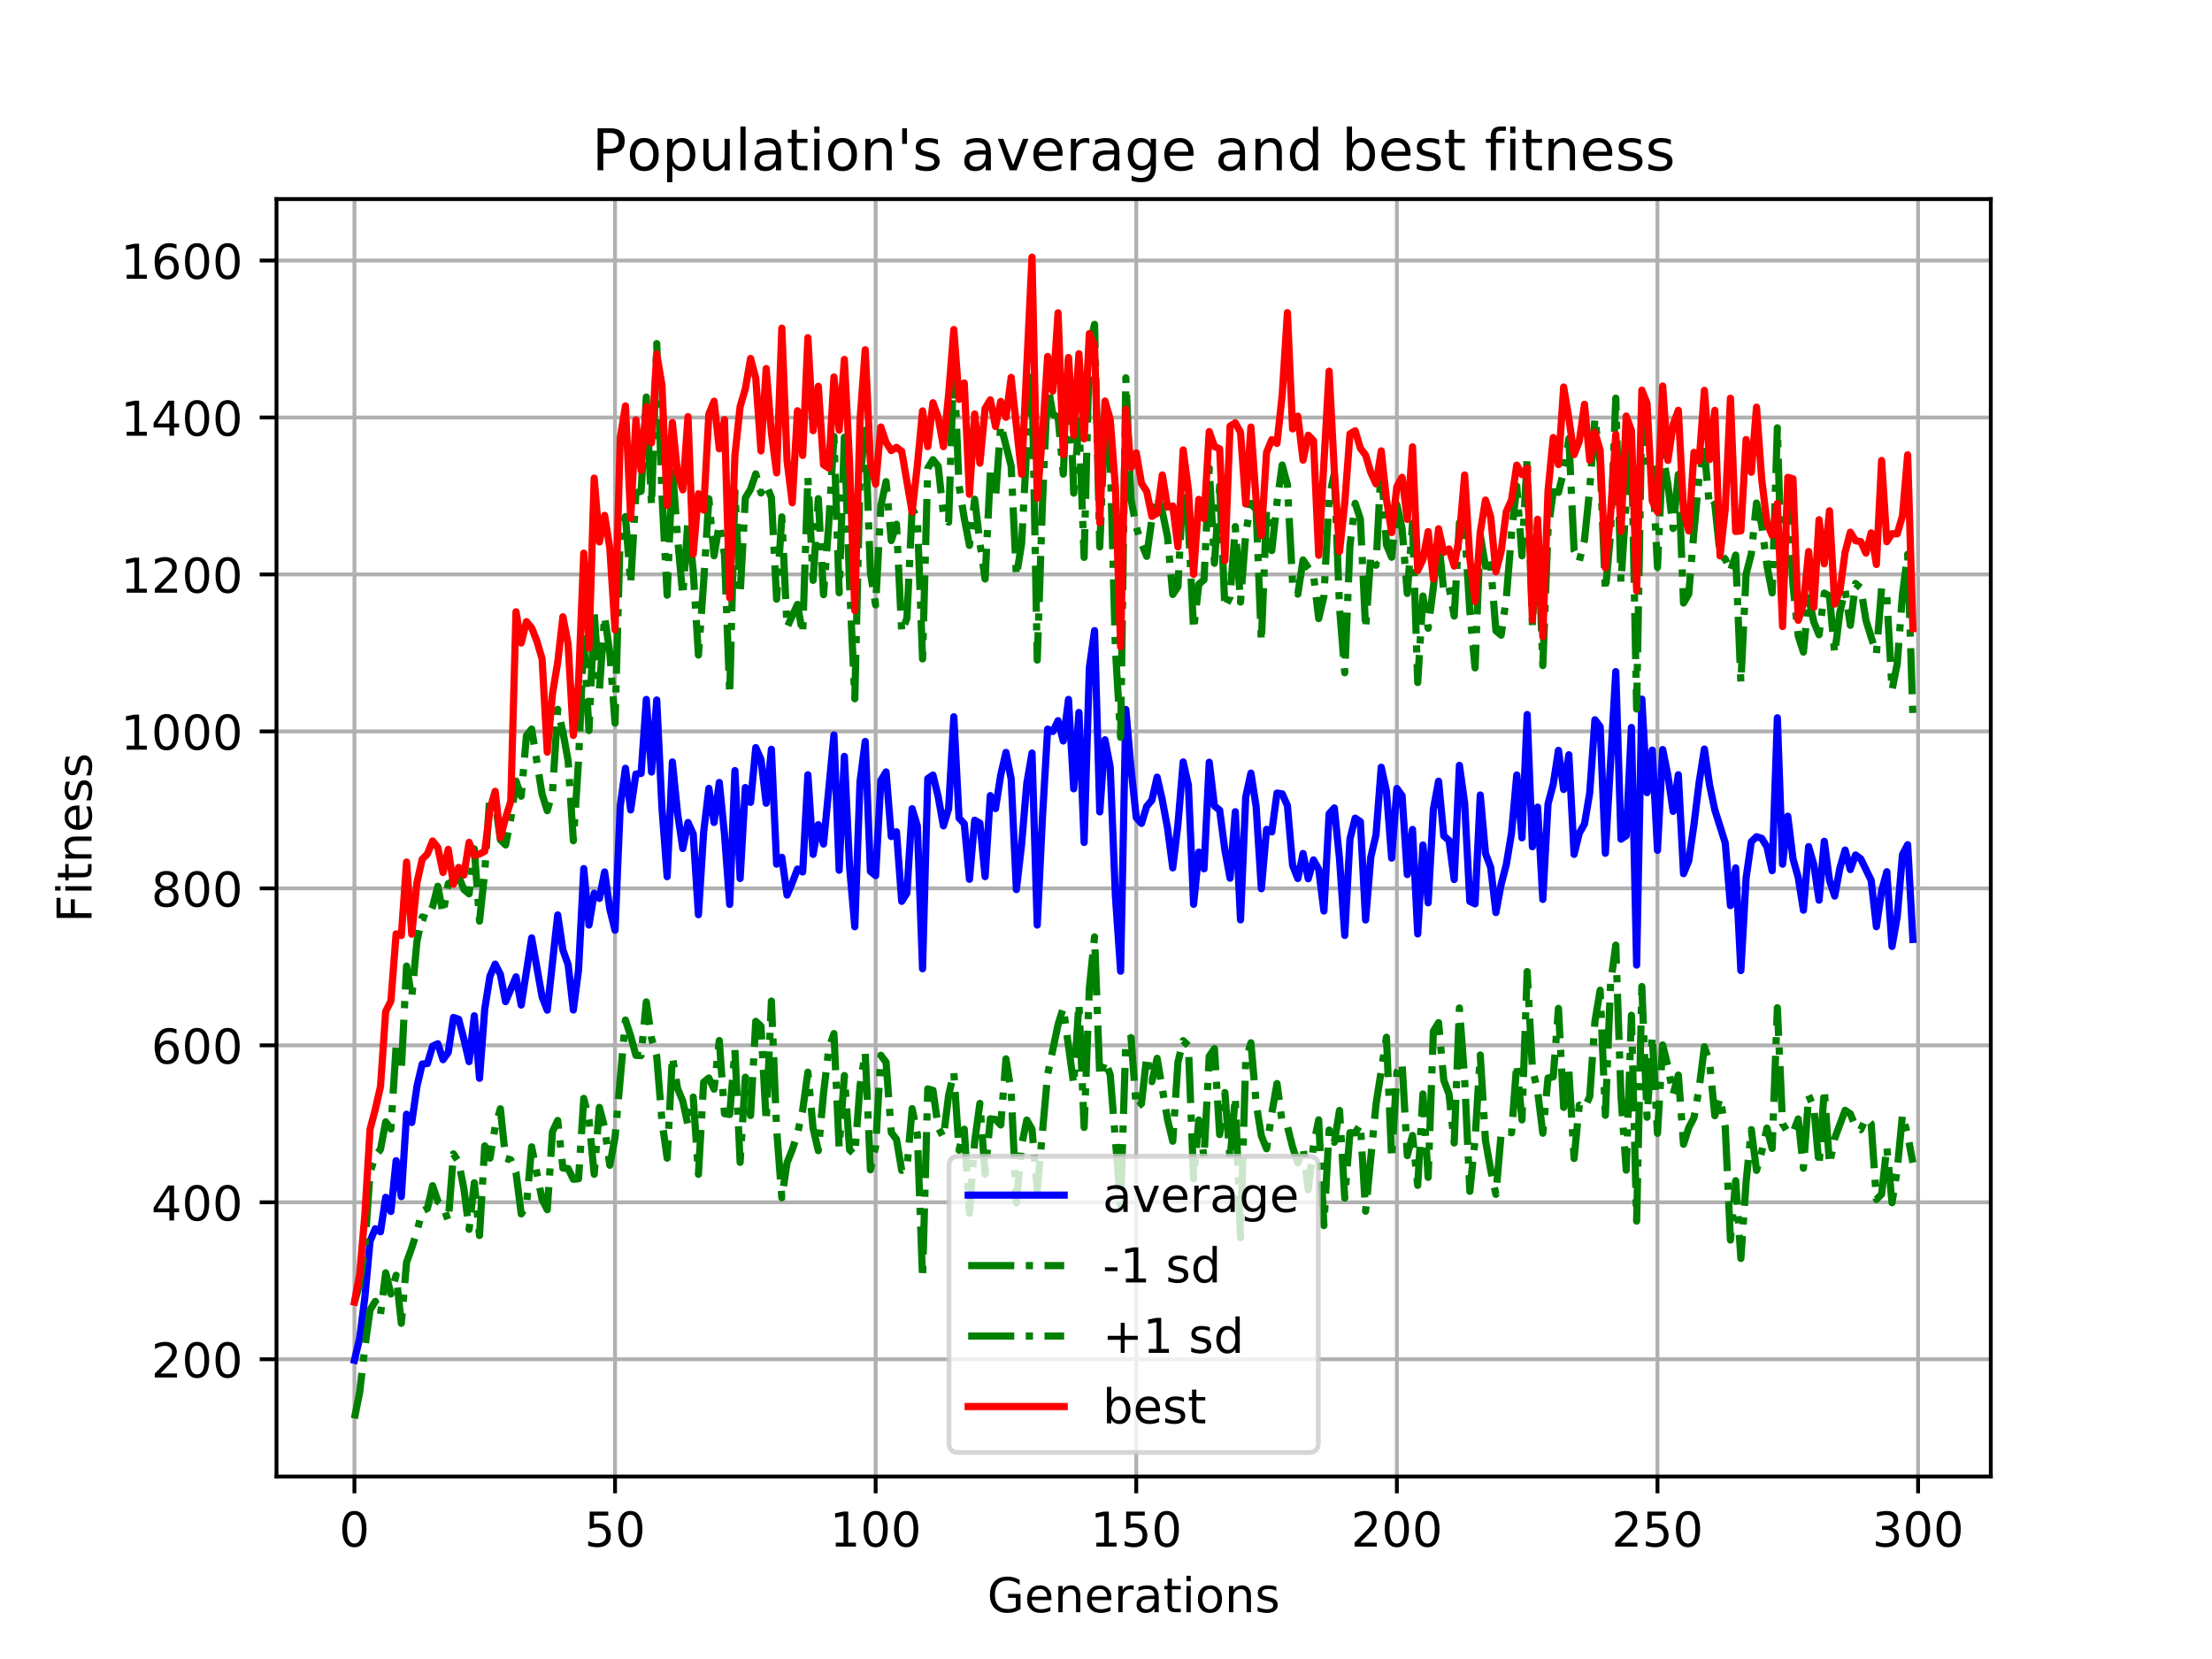 <?xml version="1.0" encoding="utf-8" standalone="no"?>
<!DOCTYPE svg PUBLIC "-//W3C//DTD SVG 1.1//EN"
  "http://www.w3.org/Graphics/SVG/1.1/DTD/svg11.dtd">
<!-- Created with matplotlib (https://matplotlib.org/) -->
<svg height="345.6pt" version="1.1" viewBox="0 0 460.8 345.6" width="460.8pt" xmlns="http://www.w3.org/2000/svg" xmlns:xlink="http://www.w3.org/1999/xlink">
 <defs>
  <style type="text/css">
*{stroke-linecap:butt;stroke-linejoin:round;}
  </style>
 </defs>
 <g id="figure_1">
  <g id="patch_1">
   <path d="M 0 345.6 
L 460.8 345.6 
L 460.8 0 
L 0 0 
z
" style="fill:#ffffff;"/>
  </g>
  <g id="axes_1">
   <g id="patch_2">
    <path d="M 57.6 307.584 
L 414.72 307.584 
L 414.72 41.472 
L 57.6 41.472 
z
" style="fill:#ffffff;"/>
   </g>
   <g id="matplotlib.axis_1">
    <g id="xtick_1">
     <g id="line2d_1">
      <path clip-path="url(#p6042717918)" d="M 73.833 307.584 
L 73.833 41.472 
" style="fill:none;stroke:#b0b0b0;stroke-linecap:square;stroke-width:0.8;"/>
     </g>
     <g id="line2d_2">
      <defs>
       <path d="M 0 0 
L 0 3.5 
" id="m2911086c9e" style="stroke:#000000;stroke-width:0.8;"/>
      </defs>
      <g>
       <use style="stroke:#000000;stroke-width:0.8;" x="73.833" xlink:href="#m2911086c9e" y="307.584"/>
      </g>
     </g>
     <g id="text_1">
      <!-- 0 -->
      <defs>
       <path d="M 31.781 66.406 
Q 24.172 66.406 20.328 58.906 
Q 16.5 51.422 16.5 36.375 
Q 16.5 21.391 20.328 13.891 
Q 24.172 6.391 31.781 6.391 
Q 39.453 6.391 43.281 13.891 
Q 47.125 21.391 47.125 36.375 
Q 47.125 51.422 43.281 58.906 
Q 39.453 66.406 31.781 66.406 
z
M 31.781 74.219 
Q 44.047 74.219 50.516 64.516 
Q 56.984 54.828 56.984 36.375 
Q 56.984 17.969 50.516 8.266 
Q 44.047 -1.422 31.781 -1.422 
Q 19.531 -1.422 13.062 8.266 
Q 6.594 17.969 6.594 36.375 
Q 6.594 54.828 13.062 64.516 
Q 19.531 74.219 31.781 74.219 
z
" id="DejaVuSans-48"/>
      </defs>
      <g transform="translate(70.651 322.182)scale(0.1 -0.1)">
       <use xlink:href="#DejaVuSans-48"/>
      </g>
     </g>
    </g>
    <g id="xtick_2">
     <g id="line2d_3">
      <path clip-path="url(#p6042717918)" d="M 128.123 307.584 
L 128.123 41.472 
" style="fill:none;stroke:#b0b0b0;stroke-linecap:square;stroke-width:0.8;"/>
     </g>
     <g id="line2d_4">
      <g>
       <use style="stroke:#000000;stroke-width:0.8;" x="128.123" xlink:href="#m2911086c9e" y="307.584"/>
      </g>
     </g>
     <g id="text_2">
      <!-- 50 -->
      <defs>
       <path d="M 10.797 72.906 
L 49.516 72.906 
L 49.516 64.594 
L 19.828 64.594 
L 19.828 46.734 
Q 21.969 47.469 24.109 47.828 
Q 26.266 48.188 28.422 48.188 
Q 40.625 48.188 47.75 41.5 
Q 54.891 34.812 54.891 23.391 
Q 54.891 11.625 47.562 5.094 
Q 40.234 -1.422 26.906 -1.422 
Q 22.312 -1.422 17.547 -0.641 
Q 12.797 0.141 7.719 1.703 
L 7.719 11.625 
Q 12.109 9.234 16.797 8.062 
Q 21.484 6.891 26.703 6.891 
Q 35.156 6.891 40.078 11.328 
Q 45.016 15.766 45.016 23.391 
Q 45.016 31 40.078 35.438 
Q 35.156 39.891 26.703 39.891 
Q 22.75 39.891 18.812 39.016 
Q 14.891 38.141 10.797 36.281 
z
" id="DejaVuSans-53"/>
      </defs>
      <g transform="translate(121.76 322.182)scale(0.1 -0.1)">
       <use xlink:href="#DejaVuSans-53"/>
       <use x="63.623" xlink:href="#DejaVuSans-48"/>
      </g>
     </g>
    </g>
    <g id="xtick_3">
     <g id="line2d_5">
      <path clip-path="url(#p6042717918)" d="M 182.413 307.584 
L 182.413 41.472 
" style="fill:none;stroke:#b0b0b0;stroke-linecap:square;stroke-width:0.8;"/>
     </g>
     <g id="line2d_6">
      <g>
       <use style="stroke:#000000;stroke-width:0.8;" x="182.413" xlink:href="#m2911086c9e" y="307.584"/>
      </g>
     </g>
     <g id="text_3">
      <!-- 100 -->
      <defs>
       <path d="M 12.406 8.297 
L 28.516 8.297 
L 28.516 63.922 
L 10.984 60.406 
L 10.984 69.391 
L 28.422 72.906 
L 38.281 72.906 
L 38.281 8.297 
L 54.391 8.297 
L 54.391 0 
L 12.406 0 
z
" id="DejaVuSans-49"/>
      </defs>
      <g transform="translate(172.869 322.182)scale(0.1 -0.1)">
       <use xlink:href="#DejaVuSans-49"/>
       <use x="63.623" xlink:href="#DejaVuSans-48"/>
       <use x="127.246" xlink:href="#DejaVuSans-48"/>
      </g>
     </g>
    </g>
    <g id="xtick_4">
     <g id="line2d_7">
      <path clip-path="url(#p6042717918)" d="M 236.703 307.584 
L 236.703 41.472 
" style="fill:none;stroke:#b0b0b0;stroke-linecap:square;stroke-width:0.8;"/>
     </g>
     <g id="line2d_8">
      <g>
       <use style="stroke:#000000;stroke-width:0.8;" x="236.703" xlink:href="#m2911086c9e" y="307.584"/>
      </g>
     </g>
     <g id="text_4">
      <!-- 150 -->
      <g transform="translate(227.159 322.182)scale(0.1 -0.1)">
       <use xlink:href="#DejaVuSans-49"/>
       <use x="63.623" xlink:href="#DejaVuSans-53"/>
       <use x="127.246" xlink:href="#DejaVuSans-48"/>
      </g>
     </g>
    </g>
    <g id="xtick_5">
     <g id="line2d_9">
      <path clip-path="url(#p6042717918)" d="M 290.993 307.584 
L 290.993 41.472 
" style="fill:none;stroke:#b0b0b0;stroke-linecap:square;stroke-width:0.8;"/>
     </g>
     <g id="line2d_10">
      <g>
       <use style="stroke:#000000;stroke-width:0.8;" x="290.993" xlink:href="#m2911086c9e" y="307.584"/>
      </g>
     </g>
     <g id="text_5">
      <!-- 200 -->
      <defs>
       <path d="M 19.188 8.297 
L 53.609 8.297 
L 53.609 0 
L 7.328 0 
L 7.328 8.297 
Q 12.938 14.109 22.625 23.891 
Q 32.328 33.688 34.812 36.531 
Q 39.547 41.844 41.422 45.531 
Q 43.312 49.219 43.312 52.781 
Q 43.312 58.594 39.234 62.25 
Q 35.156 65.922 28.609 65.922 
Q 23.969 65.922 18.812 64.312 
Q 13.672 62.703 7.812 59.422 
L 7.812 69.391 
Q 13.766 71.781 18.938 73 
Q 24.125 74.219 28.422 74.219 
Q 39.75 74.219 46.484 68.547 
Q 53.219 62.891 53.219 53.422 
Q 53.219 48.922 51.531 44.891 
Q 49.859 40.875 45.406 35.406 
Q 44.188 33.984 37.641 27.219 
Q 31.109 20.453 19.188 8.297 
z
" id="DejaVuSans-50"/>
      </defs>
      <g transform="translate(281.449 322.182)scale(0.1 -0.1)">
       <use xlink:href="#DejaVuSans-50"/>
       <use x="63.623" xlink:href="#DejaVuSans-48"/>
       <use x="127.246" xlink:href="#DejaVuSans-48"/>
      </g>
     </g>
    </g>
    <g id="xtick_6">
     <g id="line2d_11">
      <path clip-path="url(#p6042717918)" d="M 345.283 307.584 
L 345.283 41.472 
" style="fill:none;stroke:#b0b0b0;stroke-linecap:square;stroke-width:0.8;"/>
     </g>
     <g id="line2d_12">
      <g>
       <use style="stroke:#000000;stroke-width:0.8;" x="345.283" xlink:href="#m2911086c9e" y="307.584"/>
      </g>
     </g>
     <g id="text_6">
      <!-- 250 -->
      <g transform="translate(335.739 322.182)scale(0.1 -0.1)">
       <use xlink:href="#DejaVuSans-50"/>
       <use x="63.623" xlink:href="#DejaVuSans-53"/>
       <use x="127.246" xlink:href="#DejaVuSans-48"/>
      </g>
     </g>
    </g>
    <g id="xtick_7">
     <g id="line2d_13">
      <path clip-path="url(#p6042717918)" d="M 399.573 307.584 
L 399.573 41.472 
" style="fill:none;stroke:#b0b0b0;stroke-linecap:square;stroke-width:0.8;"/>
     </g>
     <g id="line2d_14">
      <g>
       <use style="stroke:#000000;stroke-width:0.8;" x="399.573" xlink:href="#m2911086c9e" y="307.584"/>
      </g>
     </g>
     <g id="text_7">
      <!-- 300 -->
      <defs>
       <path d="M 40.578 39.312 
Q 47.656 37.797 51.625 33 
Q 55.609 28.219 55.609 21.188 
Q 55.609 10.406 48.188 4.484 
Q 40.766 -1.422 27.094 -1.422 
Q 22.516 -1.422 17.656 -0.516 
Q 12.797 0.391 7.625 2.203 
L 7.625 11.719 
Q 11.719 9.328 16.594 8.109 
Q 21.484 6.891 26.812 6.891 
Q 36.078 6.891 40.938 10.547 
Q 45.797 14.203 45.797 21.188 
Q 45.797 27.641 41.281 31.266 
Q 36.766 34.906 28.719 34.906 
L 20.219 34.906 
L 20.219 43.016 
L 29.109 43.016 
Q 36.375 43.016 40.234 45.922 
Q 44.094 48.828 44.094 54.297 
Q 44.094 59.906 40.109 62.906 
Q 36.141 65.922 28.719 65.922 
Q 24.656 65.922 20.016 65.031 
Q 15.375 64.156 9.812 62.312 
L 9.812 71.094 
Q 15.438 72.656 20.344 73.438 
Q 25.25 74.219 29.594 74.219 
Q 40.828 74.219 47.359 69.109 
Q 53.906 64.016 53.906 55.328 
Q 53.906 49.266 50.438 45.094 
Q 46.969 40.922 40.578 39.312 
z
" id="DejaVuSans-51"/>
      </defs>
      <g transform="translate(390.029 322.182)scale(0.1 -0.1)">
       <use xlink:href="#DejaVuSans-51"/>
       <use x="63.623" xlink:href="#DejaVuSans-48"/>
       <use x="127.246" xlink:href="#DejaVuSans-48"/>
      </g>
     </g>
    </g>
    <g id="text_8">
     <!-- Generations -->
     <defs>
      <path d="M 59.516 10.406 
L 59.516 29.984 
L 43.406 29.984 
L 43.406 38.094 
L 69.281 38.094 
L 69.281 6.781 
Q 63.578 2.734 56.688 0.656 
Q 49.812 -1.422 42 -1.422 
Q 24.906 -1.422 15.25 8.562 
Q 5.609 18.562 5.609 36.375 
Q 5.609 54.25 15.25 64.234 
Q 24.906 74.219 42 74.219 
Q 49.125 74.219 55.547 72.453 
Q 61.969 70.703 67.391 67.281 
L 67.391 56.781 
Q 61.922 61.422 55.766 63.766 
Q 49.609 66.109 42.828 66.109 
Q 29.438 66.109 22.719 58.641 
Q 16.016 51.172 16.016 36.375 
Q 16.016 21.625 22.719 14.156 
Q 29.438 6.688 42.828 6.688 
Q 48.047 6.688 52.141 7.594 
Q 56.25 8.5 59.516 10.406 
z
" id="DejaVuSans-71"/>
      <path d="M 56.203 29.594 
L 56.203 25.203 
L 14.891 25.203 
Q 15.484 15.922 20.484 11.062 
Q 25.484 6.203 34.422 6.203 
Q 39.594 6.203 44.453 7.469 
Q 49.312 8.734 54.109 11.281 
L 54.109 2.781 
Q 49.266 0.734 44.188 -0.344 
Q 39.109 -1.422 33.891 -1.422 
Q 20.797 -1.422 13.156 6.188 
Q 5.516 13.812 5.516 26.812 
Q 5.516 40.234 12.766 48.109 
Q 20.016 56 32.328 56 
Q 43.359 56 49.781 48.891 
Q 56.203 41.797 56.203 29.594 
z
M 47.219 32.234 
Q 47.125 39.594 43.094 43.984 
Q 39.062 48.391 32.422 48.391 
Q 24.906 48.391 20.391 44.141 
Q 15.875 39.891 15.188 32.172 
z
" id="DejaVuSans-101"/>
      <path d="M 54.891 33.016 
L 54.891 0 
L 45.906 0 
L 45.906 32.719 
Q 45.906 40.484 42.875 44.328 
Q 39.844 48.188 33.797 48.188 
Q 26.516 48.188 22.312 43.547 
Q 18.109 38.922 18.109 30.906 
L 18.109 0 
L 9.078 0 
L 9.078 54.688 
L 18.109 54.688 
L 18.109 46.188 
Q 21.344 51.125 25.703 53.562 
Q 30.078 56 35.797 56 
Q 45.219 56 50.047 50.172 
Q 54.891 44.344 54.891 33.016 
z
" id="DejaVuSans-110"/>
      <path d="M 41.109 46.297 
Q 39.594 47.172 37.812 47.578 
Q 36.031 48 33.891 48 
Q 26.266 48 22.188 43.047 
Q 18.109 38.094 18.109 28.812 
L 18.109 0 
L 9.078 0 
L 9.078 54.688 
L 18.109 54.688 
L 18.109 46.188 
Q 20.953 51.172 25.484 53.578 
Q 30.031 56 36.531 56 
Q 37.453 56 38.578 55.875 
Q 39.703 55.766 41.062 55.516 
z
" id="DejaVuSans-114"/>
      <path d="M 34.281 27.484 
Q 23.391 27.484 19.188 25 
Q 14.984 22.516 14.984 16.5 
Q 14.984 11.719 18.141 8.906 
Q 21.297 6.109 26.703 6.109 
Q 34.188 6.109 38.703 11.406 
Q 43.219 16.703 43.219 25.484 
L 43.219 27.484 
z
M 52.203 31.203 
L 52.203 0 
L 43.219 0 
L 43.219 8.297 
Q 40.141 3.328 35.547 0.953 
Q 30.953 -1.422 24.312 -1.422 
Q 15.922 -1.422 10.953 3.297 
Q 6 8.016 6 15.922 
Q 6 25.141 12.172 29.828 
Q 18.359 34.516 30.609 34.516 
L 43.219 34.516 
L 43.219 35.406 
Q 43.219 41.609 39.141 45 
Q 35.062 48.391 27.688 48.391 
Q 23 48.391 18.547 47.266 
Q 14.109 46.141 10.016 43.891 
L 10.016 52.203 
Q 14.938 54.109 19.578 55.047 
Q 24.219 56 28.609 56 
Q 40.484 56 46.344 49.844 
Q 52.203 43.703 52.203 31.203 
z
" id="DejaVuSans-97"/>
      <path d="M 18.312 70.219 
L 18.312 54.688 
L 36.812 54.688 
L 36.812 47.703 
L 18.312 47.703 
L 18.312 18.016 
Q 18.312 11.328 20.141 9.422 
Q 21.969 7.516 27.594 7.516 
L 36.812 7.516 
L 36.812 0 
L 27.594 0 
Q 17.188 0 13.234 3.875 
Q 9.281 7.766 9.281 18.016 
L 9.281 47.703 
L 2.688 47.703 
L 2.688 54.688 
L 9.281 54.688 
L 9.281 70.219 
z
" id="DejaVuSans-116"/>
      <path d="M 9.422 54.688 
L 18.406 54.688 
L 18.406 0 
L 9.422 0 
z
M 9.422 75.984 
L 18.406 75.984 
L 18.406 64.594 
L 9.422 64.594 
z
" id="DejaVuSans-105"/>
      <path d="M 30.609 48.391 
Q 23.391 48.391 19.188 42.75 
Q 14.984 37.109 14.984 27.297 
Q 14.984 17.484 19.156 11.844 
Q 23.344 6.203 30.609 6.203 
Q 37.797 6.203 41.984 11.859 
Q 46.188 17.531 46.188 27.297 
Q 46.188 37.016 41.984 42.703 
Q 37.797 48.391 30.609 48.391 
z
M 30.609 56 
Q 42.328 56 49.016 48.375 
Q 55.719 40.766 55.719 27.297 
Q 55.719 13.875 49.016 6.219 
Q 42.328 -1.422 30.609 -1.422 
Q 18.844 -1.422 12.172 6.219 
Q 5.516 13.875 5.516 27.297 
Q 5.516 40.766 12.172 48.375 
Q 18.844 56 30.609 56 
z
" id="DejaVuSans-111"/>
      <path d="M 44.281 53.078 
L 44.281 44.578 
Q 40.484 46.531 36.375 47.5 
Q 32.281 48.484 27.875 48.484 
Q 21.188 48.484 17.844 46.438 
Q 14.5 44.391 14.5 40.281 
Q 14.5 37.156 16.891 35.375 
Q 19.281 33.594 26.516 31.984 
L 29.594 31.297 
Q 39.156 29.25 43.188 25.516 
Q 47.219 21.781 47.219 15.094 
Q 47.219 7.469 41.188 3.016 
Q 35.156 -1.422 24.609 -1.422 
Q 20.219 -1.422 15.453 -0.562 
Q 10.688 0.297 5.422 2 
L 5.422 11.281 
Q 10.406 8.688 15.234 7.391 
Q 20.062 6.109 24.812 6.109 
Q 31.156 6.109 34.562 8.281 
Q 37.984 10.453 37.984 14.406 
Q 37.984 18.062 35.516 20.016 
Q 33.062 21.969 24.703 23.781 
L 21.578 24.516 
Q 13.234 26.266 9.516 29.906 
Q 5.812 33.547 5.812 39.891 
Q 5.812 47.609 11.281 51.797 
Q 16.75 56 26.812 56 
Q 31.781 56 36.172 55.266 
Q 40.578 54.547 44.281 53.078 
z
" id="DejaVuSans-115"/>
     </defs>
     <g transform="translate(205.662 335.861)scale(0.1 -0.1)">
      <use xlink:href="#DejaVuSans-71"/>
      <use x="77.49" xlink:href="#DejaVuSans-101"/>
      <use x="139.014" xlink:href="#DejaVuSans-110"/>
      <use x="202.393" xlink:href="#DejaVuSans-101"/>
      <use x="263.916" xlink:href="#DejaVuSans-114"/>
      <use x="305.029" xlink:href="#DejaVuSans-97"/>
      <use x="366.309" xlink:href="#DejaVuSans-116"/>
      <use x="405.518" xlink:href="#DejaVuSans-105"/>
      <use x="433.301" xlink:href="#DejaVuSans-111"/>
      <use x="494.482" xlink:href="#DejaVuSans-110"/>
      <use x="557.861" xlink:href="#DejaVuSans-115"/>
     </g>
    </g>
   </g>
   <g id="matplotlib.axis_2">
    <g id="ytick_1">
     <g id="line2d_15">
      <path clip-path="url(#p6042717918)" d="M 57.6 283.154 
L 414.72 283.154 
" style="fill:none;stroke:#b0b0b0;stroke-linecap:square;stroke-width:0.8;"/>
     </g>
     <g id="line2d_16">
      <defs>
       <path d="M 0 0 
L -3.5 0 
" id="maf66982bdb" style="stroke:#000000;stroke-width:0.8;"/>
      </defs>
      <g>
       <use style="stroke:#000000;stroke-width:0.8;" x="57.6" xlink:href="#maf66982bdb" y="283.154"/>
      </g>
     </g>
     <g id="text_9">
      <!-- 200 -->
      <g transform="translate(31.512 286.953)scale(0.1 -0.1)">
       <use xlink:href="#DejaVuSans-50"/>
       <use x="63.623" xlink:href="#DejaVuSans-48"/>
       <use x="127.246" xlink:href="#DejaVuSans-48"/>
      </g>
     </g>
    </g>
    <g id="ytick_2">
     <g id="line2d_17">
      <path clip-path="url(#p6042717918)" d="M 57.6 250.456 
L 414.72 250.456 
" style="fill:none;stroke:#b0b0b0;stroke-linecap:square;stroke-width:0.8;"/>
     </g>
     <g id="line2d_18">
      <g>
       <use style="stroke:#000000;stroke-width:0.8;" x="57.6" xlink:href="#maf66982bdb" y="250.456"/>
      </g>
     </g>
     <g id="text_10">
      <!-- 400 -->
      <defs>
       <path d="M 37.797 64.312 
L 12.891 25.391 
L 37.797 25.391 
z
M 35.203 72.906 
L 47.609 72.906 
L 47.609 25.391 
L 58.016 25.391 
L 58.016 17.188 
L 47.609 17.188 
L 47.609 0 
L 37.797 0 
L 37.797 17.188 
L 4.891 17.188 
L 4.891 26.703 
z
" id="DejaVuSans-52"/>
      </defs>
      <g transform="translate(31.512 254.255)scale(0.1 -0.1)">
       <use xlink:href="#DejaVuSans-52"/>
       <use x="63.623" xlink:href="#DejaVuSans-48"/>
       <use x="127.246" xlink:href="#DejaVuSans-48"/>
      </g>
     </g>
    </g>
    <g id="ytick_3">
     <g id="line2d_19">
      <path clip-path="url(#p6042717918)" d="M 57.6 217.759 
L 414.72 217.759 
" style="fill:none;stroke:#b0b0b0;stroke-linecap:square;stroke-width:0.8;"/>
     </g>
     <g id="line2d_20">
      <g>
       <use style="stroke:#000000;stroke-width:0.8;" x="57.6" xlink:href="#maf66982bdb" y="217.759"/>
      </g>
     </g>
     <g id="text_11">
      <!-- 600 -->
      <defs>
       <path d="M 33.016 40.375 
Q 26.375 40.375 22.484 35.828 
Q 18.609 31.297 18.609 23.391 
Q 18.609 15.531 22.484 10.953 
Q 26.375 6.391 33.016 6.391 
Q 39.656 6.391 43.531 10.953 
Q 47.406 15.531 47.406 23.391 
Q 47.406 31.297 43.531 35.828 
Q 39.656 40.375 33.016 40.375 
z
M 52.594 71.297 
L 52.594 62.312 
Q 48.875 64.062 45.094 64.984 
Q 41.312 65.922 37.594 65.922 
Q 27.828 65.922 22.672 59.328 
Q 17.531 52.734 16.797 39.406 
Q 19.672 43.656 24.016 45.922 
Q 28.375 48.188 33.594 48.188 
Q 44.578 48.188 50.953 41.516 
Q 57.328 34.859 57.328 23.391 
Q 57.328 12.156 50.688 5.359 
Q 44.047 -1.422 33.016 -1.422 
Q 20.359 -1.422 13.672 8.266 
Q 6.984 17.969 6.984 36.375 
Q 6.984 53.656 15.188 63.938 
Q 23.391 74.219 37.203 74.219 
Q 40.922 74.219 44.703 73.484 
Q 48.484 72.75 52.594 71.297 
z
" id="DejaVuSans-54"/>
      </defs>
      <g transform="translate(31.512 221.558)scale(0.1 -0.1)">
       <use xlink:href="#DejaVuSans-54"/>
       <use x="63.623" xlink:href="#DejaVuSans-48"/>
       <use x="127.246" xlink:href="#DejaVuSans-48"/>
      </g>
     </g>
    </g>
    <g id="ytick_4">
     <g id="line2d_21">
      <path clip-path="url(#p6042717918)" d="M 57.6 185.061 
L 414.72 185.061 
" style="fill:none;stroke:#b0b0b0;stroke-linecap:square;stroke-width:0.8;"/>
     </g>
     <g id="line2d_22">
      <g>
       <use style="stroke:#000000;stroke-width:0.8;" x="57.6" xlink:href="#maf66982bdb" y="185.061"/>
      </g>
     </g>
     <g id="text_12">
      <!-- 800 -->
      <defs>
       <path d="M 31.781 34.625 
Q 24.75 34.625 20.719 30.859 
Q 16.703 27.094 16.703 20.516 
Q 16.703 13.922 20.719 10.156 
Q 24.75 6.391 31.781 6.391 
Q 38.812 6.391 42.859 10.172 
Q 46.922 13.969 46.922 20.516 
Q 46.922 27.094 42.891 30.859 
Q 38.875 34.625 31.781 34.625 
z
M 21.922 38.812 
Q 15.578 40.375 12.031 44.719 
Q 8.5 49.078 8.5 55.328 
Q 8.5 64.062 14.719 69.141 
Q 20.953 74.219 31.781 74.219 
Q 42.672 74.219 48.875 69.141 
Q 55.078 64.062 55.078 55.328 
Q 55.078 49.078 51.531 44.719 
Q 48 40.375 41.703 38.812 
Q 48.828 37.156 52.797 32.312 
Q 56.781 27.484 56.781 20.516 
Q 56.781 9.906 50.312 4.234 
Q 43.844 -1.422 31.781 -1.422 
Q 19.734 -1.422 13.25 4.234 
Q 6.781 9.906 6.781 20.516 
Q 6.781 27.484 10.781 32.312 
Q 14.797 37.156 21.922 38.812 
z
M 18.312 54.391 
Q 18.312 48.734 21.844 45.562 
Q 25.391 42.391 31.781 42.391 
Q 38.141 42.391 41.719 45.562 
Q 45.312 48.734 45.312 54.391 
Q 45.312 60.062 41.719 63.234 
Q 38.141 66.406 31.781 66.406 
Q 25.391 66.406 21.844 63.234 
Q 18.312 60.062 18.312 54.391 
z
" id="DejaVuSans-56"/>
      </defs>
      <g transform="translate(31.512 188.86)scale(0.1 -0.1)">
       <use xlink:href="#DejaVuSans-56"/>
       <use x="63.623" xlink:href="#DejaVuSans-48"/>
       <use x="127.246" xlink:href="#DejaVuSans-48"/>
      </g>
     </g>
    </g>
    <g id="ytick_5">
     <g id="line2d_23">
      <path clip-path="url(#p6042717918)" d="M 57.6 152.364 
L 414.72 152.364 
" style="fill:none;stroke:#b0b0b0;stroke-linecap:square;stroke-width:0.8;"/>
     </g>
     <g id="line2d_24">
      <g>
       <use style="stroke:#000000;stroke-width:0.8;" x="57.6" xlink:href="#maf66982bdb" y="152.364"/>
      </g>
     </g>
     <g id="text_13">
      <!-- 1000 -->
      <g transform="translate(25.15 156.163)scale(0.1 -0.1)">
       <use xlink:href="#DejaVuSans-49"/>
       <use x="63.623" xlink:href="#DejaVuSans-48"/>
       <use x="127.246" xlink:href="#DejaVuSans-48"/>
       <use x="190.869" xlink:href="#DejaVuSans-48"/>
      </g>
     </g>
    </g>
    <g id="ytick_6">
     <g id="line2d_25">
      <path clip-path="url(#p6042717918)" d="M 57.6 119.666 
L 414.72 119.666 
" style="fill:none;stroke:#b0b0b0;stroke-linecap:square;stroke-width:0.8;"/>
     </g>
     <g id="line2d_26">
      <g>
       <use style="stroke:#000000;stroke-width:0.8;" x="57.6" xlink:href="#maf66982bdb" y="119.666"/>
      </g>
     </g>
     <g id="text_14">
      <!-- 1200 -->
      <g transform="translate(25.15 123.465)scale(0.1 -0.1)">
       <use xlink:href="#DejaVuSans-49"/>
       <use x="63.623" xlink:href="#DejaVuSans-50"/>
       <use x="127.246" xlink:href="#DejaVuSans-48"/>
       <use x="190.869" xlink:href="#DejaVuSans-48"/>
      </g>
     </g>
    </g>
    <g id="ytick_7">
     <g id="line2d_27">
      <path clip-path="url(#p6042717918)" d="M 57.6 86.969 
L 414.72 86.969 
" style="fill:none;stroke:#b0b0b0;stroke-linecap:square;stroke-width:0.8;"/>
     </g>
     <g id="line2d_28">
      <g>
       <use style="stroke:#000000;stroke-width:0.8;" x="57.6" xlink:href="#maf66982bdb" y="86.969"/>
      </g>
     </g>
     <g id="text_15">
      <!-- 1400 -->
      <g transform="translate(25.15 90.768)scale(0.1 -0.1)">
       <use xlink:href="#DejaVuSans-49"/>
       <use x="63.623" xlink:href="#DejaVuSans-52"/>
       <use x="127.246" xlink:href="#DejaVuSans-48"/>
       <use x="190.869" xlink:href="#DejaVuSans-48"/>
      </g>
     </g>
    </g>
    <g id="ytick_8">
     <g id="line2d_29">
      <path clip-path="url(#p6042717918)" d="M 57.6 54.271 
L 414.72 54.271 
" style="fill:none;stroke:#b0b0b0;stroke-linecap:square;stroke-width:0.8;"/>
     </g>
     <g id="line2d_30">
      <g>
       <use style="stroke:#000000;stroke-width:0.8;" x="57.6" xlink:href="#maf66982bdb" y="54.271"/>
      </g>
     </g>
     <g id="text_16">
      <!-- 1600 -->
      <g transform="translate(25.15 58.07)scale(0.1 -0.1)">
       <use xlink:href="#DejaVuSans-49"/>
       <use x="63.623" xlink:href="#DejaVuSans-54"/>
       <use x="127.246" xlink:href="#DejaVuSans-48"/>
       <use x="190.869" xlink:href="#DejaVuSans-48"/>
      </g>
     </g>
    </g>
    <g id="text_17">
     <!-- Fitness -->
     <defs>
      <path d="M 9.812 72.906 
L 51.703 72.906 
L 51.703 64.594 
L 19.672 64.594 
L 19.672 43.109 
L 48.578 43.109 
L 48.578 34.812 
L 19.672 34.812 
L 19.672 0 
L 9.812 0 
z
" id="DejaVuSans-70"/>
     </defs>
     <g transform="translate(19.07 192.202)rotate(-90)scale(0.1 -0.1)">
      <use xlink:href="#DejaVuSans-70"/>
      <use x="57.41" xlink:href="#DejaVuSans-105"/>
      <use x="85.193" xlink:href="#DejaVuSans-116"/>
      <use x="124.402" xlink:href="#DejaVuSans-110"/>
      <use x="187.781" xlink:href="#DejaVuSans-101"/>
      <use x="249.305" xlink:href="#DejaVuSans-115"/>
      <use x="301.404" xlink:href="#DejaVuSans-115"/>
     </g>
    </g>
   </g>
   <g id="line2d_31">
    <path clip-path="url(#p6042717918)" d="M 73.833 283.371 
L 74.919 278.817 
L 76.004 270.299 
L 77.09 258.567 
L 78.176 255.966 
L 79.262 256.605 
L 80.348 249.421 
L 81.433 252.375 
L 82.519 241.789 
L 83.605 249.281 
L 84.691 232.111 
L 85.777 233.841 
L 86.862 226.295 
L 87.948 221.668 
L 89.034 221.556 
L 90.12 217.937 
L 91.206 217.434 
L 92.291 220.752 
L 93.377 219.223 
L 94.463 211.957 
L 95.549 212.325 
L 96.635 216.449 
L 97.72 221.153 
L 98.806 211.613 
L 99.892 224.63 
L 100.978 210.208 
L 102.064 203.362 
L 103.149 200.849 
L 104.235 202.952 
L 105.321 208.66 
L 107.493 203.497 
L 108.578 209.373 
L 110.75 195.391 
L 112.922 207.639 
L 114.007 210.442 
L 116.179 190.598 
L 117.265 197.91 
L 118.351 200.957 
L 119.436 210.406 
L 120.522 202.057 
L 121.608 180.938 
L 122.694 192.704 
L 123.78 186.077 
L 124.865 187.161 
L 125.951 181.648 
L 127.037 189.372 
L 128.123 193.788 
L 129.209 167.885 
L 130.294 160.046 
L 131.38 168.719 
L 132.466 161.247 
L 133.552 161.121 
L 134.638 145.707 
L 135.723 160.828 
L 136.809 145.825 
L 137.895 168.279 
L 138.981 182.631 
L 140.067 158.726 
L 141.152 169.42 
L 142.238 176.769 
L 143.324 171.338 
L 144.41 173.724 
L 145.496 190.55 
L 146.581 173.361 
L 147.667 164.232 
L 148.753 171.335 
L 149.839 163.004 
L 150.925 173.781 
L 152.01 188.409 
L 153.096 160.532 
L 154.182 183.006 
L 155.268 164.057 
L 156.354 167.152 
L 157.439 155.739 
L 158.525 158.229 
L 159.611 167.327 
L 160.697 156.089 
L 161.783 180.024 
L 162.868 178.593 
L 163.954 186.46 
L 165.04 183.897 
L 166.126 181.042 
L 167.212 181.649 
L 168.297 161.399 
L 169.383 177.978 
L 170.469 171.792 
L 171.555 175.828 
L 173.726 153.109 
L 174.812 181.288 
L 175.898 157.575 
L 176.984 180.635 
L 178.07 193.059 
L 179.155 162.886 
L 180.241 154.457 
L 181.327 181.516 
L 182.413 182.407 
L 183.499 162.596 
L 184.584 160.81 
L 185.67 174.27 
L 186.756 173.279 
L 187.842 187.77 
L 188.928 186.057 
L 190.013 168.464 
L 191.099 172.067 
L 192.185 201.809 
L 193.271 162.191 
L 194.357 161.453 
L 195.442 165.98 
L 196.528 172.04 
L 197.614 168.481 
L 198.7 149.313 
L 199.786 170.424 
L 200.871 171.6 
L 201.957 183.172 
L 203.043 170.878 
L 204.129 171.469 
L 205.215 182.615 
L 206.3 165.743 
L 207.386 168.446 
L 208.472 161.427 
L 209.558 156.742 
L 210.644 162.272 
L 211.729 185.318 
L 212.815 175.942 
L 213.901 163.183 
L 214.987 156.874 
L 216.073 192.707 
L 217.158 170.399 
L 218.244 151.884 
L 219.33 152.383 
L 220.416 150.136 
L 221.502 154.359 
L 222.587 145.698 
L 223.673 164.318 
L 224.759 148.409 
L 225.845 175.492 
L 226.931 139.119 
L 228.016 131.367 
L 229.102 169.129 
L 230.188 154.108 
L 231.274 159.759 
L 232.36 186.647 
L 233.445 202.325 
L 234.531 147.792 
L 235.617 160.096 
L 236.703 170.312 
L 237.789 171.535 
L 238.875 167.987 
L 239.96 166.679 
L 241.046 161.895 
L 242.132 166.668 
L 243.218 172.523 
L 244.304 180.792 
L 245.389 171.737 
L 246.475 158.724 
L 247.561 163.546 
L 248.647 188.381 
L 249.733 177.507 
L 250.818 180.984 
L 251.904 158.787 
L 252.99 167.894 
L 254.076 168.783 
L 255.162 177.085 
L 256.247 182.944 
L 257.333 169.096 
L 258.419 191.625 
L 259.505 166.04 
L 260.591 161.051 
L 261.676 168.021 
L 262.762 185.131 
L 263.848 172.762 
L 264.934 173.307 
L 266.02 165.214 
L 267.105 165.373 
L 268.191 167.821 
L 269.277 180.286 
L 270.363 183.012 
L 271.449 177.801 
L 272.534 183.07 
L 273.62 179.142 
L 274.706 181.073 
L 275.792 189.783 
L 276.878 169.523 
L 277.963 168.307 
L 279.049 178.971 
L 280.135 194.869 
L 281.221 174.794 
L 282.307 170.427 
L 283.392 171.174 
L 284.478 191.65 
L 285.564 178.547 
L 286.65 173.893 
L 287.736 159.828 
L 288.821 164.78 
L 289.907 178.761 
L 290.993 164.255 
L 292.079 165.764 
L 293.165 182.18 
L 294.25 172.79 
L 295.336 194.556 
L 296.422 176.021 
L 297.508 188.072 
L 298.594 168.601 
L 299.679 162.735 
L 300.765 174.127 
L 301.851 175.078 
L 302.937 183.223 
L 304.023 159.437 
L 305.108 167.241 
L 306.194 187.781 
L 307.28 188.295 
L 308.366 165.615 
L 309.452 177.782 
L 310.537 180.676 
L 311.623 190.103 
L 312.709 184.265 
L 313.795 180.083 
L 314.881 173.527 
L 315.966 161.44 
L 317.052 174.541 
L 318.138 148.852 
L 319.224 176.396 
L 320.31 168.141 
L 321.395 187.364 
L 322.481 167.468 
L 323.567 163.378 
L 324.653 156.319 
L 325.739 164.462 
L 326.824 157.233 
L 327.91 177.985 
L 328.996 173.559 
L 330.082 171.635 
L 331.168 165.146 
L 332.253 149.941 
L 333.339 151.375 
L 334.425 177.752 
L 336.597 139.912 
L 337.682 174.813 
L 338.768 174.077 
L 339.854 151.545 
L 340.94 201.04 
L 342.026 145.64 
L 343.111 165.127 
L 344.197 156.264 
L 345.283 177.137 
L 346.369 156.144 
L 347.455 161.515 
L 348.54 169.022 
L 349.626 161.398 
L 350.712 182.003 
L 351.798 179.329 
L 352.884 171.771 
L 353.969 162.928 
L 355.055 156.037 
L 356.141 163.552 
L 357.227 168.72 
L 359.398 175.599 
L 360.484 188.657 
L 361.57 180.797 
L 362.656 202.186 
L 363.742 182.934 
L 364.827 175.351 
L 365.913 174.305 
L 366.999 174.649 
L 368.085 176.4 
L 369.171 181.383 
L 370.256 149.525 
L 371.342 180.034 
L 372.428 170.03 
L 373.514 178.913 
L 374.6 182.772 
L 375.685 189.606 
L 376.771 176.365 
L 377.857 180.156 
L 378.943 187.526 
L 380.029 175.256 
L 381.114 183.363 
L 382.2 186.669 
L 383.286 180.844 
L 384.372 177.079 
L 385.458 181.152 
L 386.543 178.107 
L 387.629 178.914 
L 389.801 183.399 
L 390.887 193.045 
L 391.972 185.606 
L 393.058 181.596 
L 394.144 197.164 
L 395.23 190.941 
L 396.316 178.037 
L 397.401 175.968 
L 398.487 195.702 
L 398.487 195.702 
" style="fill:none;stroke:#0000ff;stroke-linecap:square;stroke-width:1.5;"/>
   </g>
   <g id="line2d_32">
    <path clip-path="url(#p6042717918)" d="M 73.833 295.488 
L 74.919 290.091 
L 76.004 280.711 
L 77.09 272.876 
L 78.176 271.1 
L 79.262 273.783 
L 80.348 265.15 
L 81.433 269.559 
L 82.519 265.659 
L 83.605 275.667 
L 84.691 262.973 
L 85.777 259.952 
L 86.862 256.512 
L 87.948 252.324 
L 89.034 251.74 
L 90.12 247.002 
L 91.206 250.242 
L 92.291 251.17 
L 93.377 254.372 
L 94.463 240.377 
L 95.549 242.061 
L 96.635 247.611 
L 97.72 256.103 
L 98.806 246.388 
L 99.892 257.375 
L 100.978 238.701 
L 102.064 241.272 
L 103.149 234.749 
L 104.235 230.981 
L 105.321 241.302 
L 106.407 241.618 
L 107.493 244.277 
L 108.578 252.883 
L 109.664 251.214 
L 110.75 238.906 
L 112.922 249.858 
L 114.007 252.003 
L 115.093 235.753 
L 116.179 233.412 
L 117.265 243.342 
L 118.351 243.431 
L 119.436 245.668 
L 120.522 245.558 
L 121.608 228.815 
L 122.694 233.221 
L 123.78 244.617 
L 124.865 230.688 
L 125.951 234.887 
L 127.037 242.748 
L 128.123 236.932 
L 130.294 212.487 
L 131.38 215.821 
L 132.466 219.843 
L 133.552 219.902 
L 134.638 208.711 
L 135.723 216.314 
L 136.809 220.079 
L 137.895 233.496 
L 138.981 241.274 
L 140.067 220.107 
L 141.152 226.746 
L 142.238 229.389 
L 143.324 234.432 
L 144.41 228.543 
L 145.496 244.637 
L 146.581 225.43 
L 147.667 224.571 
L 148.753 226.889 
L 149.839 216.767 
L 150.925 231.997 
L 152.01 232.177 
L 153.096 218.709 
L 154.182 242.143 
L 155.268 224.398 
L 156.354 232.387 
L 157.439 212.765 
L 158.525 213.76 
L 159.611 233.675 
L 160.697 208.542 
L 161.783 235.23 
L 162.868 249.517 
L 163.954 242.226 
L 165.04 239.522 
L 166.126 236.177 
L 167.212 231.274 
L 168.297 223.354 
L 169.383 235.058 
L 170.469 239.704 
L 171.555 227.769 
L 172.641 218.564 
L 173.726 215.313 
L 174.812 239.086 
L 175.898 224.057 
L 176.984 239.528 
L 178.07 240.554 
L 179.155 226.235 
L 180.241 219.274 
L 181.327 243.686 
L 182.413 238.786 
L 183.499 219.84 
L 184.584 221.295 
L 185.67 235.924 
L 186.756 237.349 
L 187.842 243.815 
L 188.928 243.327 
L 190.013 230.945 
L 191.099 236.289 
L 192.185 266.352 
L 193.271 226.834 
L 194.357 227.142 
L 195.442 234.843 
L 196.528 236.94 
L 197.614 228.186 
L 198.7 223.377 
L 199.786 239.602 
L 200.871 235.238 
L 201.957 252.726 
L 203.043 237.768 
L 204.129 229.862 
L 205.215 244.606 
L 206.3 233.066 
L 207.386 233.196 
L 208.472 234.355 
L 209.558 220.576 
L 210.644 227.446 
L 211.729 250.592 
L 212.815 238.6 
L 213.901 233.327 
L 214.987 235.244 
L 216.073 247.906 
L 218.244 223.799 
L 220.416 213.429 
L 221.502 209.942 
L 223.673 225.901 
L 224.759 209.082 
L 225.845 234.869 
L 226.931 205.864 
L 228.016 195.167 
L 229.102 224.324 
L 230.188 220.974 
L 231.274 223.874 
L 233.445 251.061 
L 234.531 216.876 
L 235.617 216.158 
L 236.703 230.821 
L 237.789 229.912 
L 238.875 220.082 
L 239.96 225.32 
L 241.046 220.461 
L 243.218 233.202 
L 244.304 237.745 
L 245.389 221.26 
L 246.475 216.789 
L 247.561 217.845 
L 248.647 245.53 
L 249.733 233.312 
L 250.818 241.188 
L 251.904 220.041 
L 252.99 218.446 
L 254.076 236.35 
L 255.162 227.596 
L 256.247 241.524 
L 257.333 228.507 
L 258.419 257.821 
L 259.505 220.923 
L 260.591 217.238 
L 261.676 229.851 
L 262.762 236.612 
L 263.848 239.306 
L 264.934 231.918 
L 266.02 225.725 
L 267.105 233.871 
L 268.191 234.652 
L 269.277 238.977 
L 270.363 242.256 
L 271.449 238.957 
L 272.534 247.85 
L 273.62 238.642 
L 274.706 233.278 
L 275.792 255.308 
L 276.878 235.404 
L 277.963 237.957 
L 279.049 231.326 
L 280.135 249.593 
L 281.221 235.96 
L 282.307 236.003 
L 283.392 234.205 
L 284.478 252.32 
L 286.65 230.037 
L 288.821 216.072 
L 289.907 241.436 
L 290.993 223.384 
L 292.079 221.454 
L 293.165 240.733 
L 294.25 236.539 
L 295.336 246.927 
L 296.422 227.888 
L 297.508 245.268 
L 298.594 214.827 
L 299.679 213.031 
L 300.765 225.035 
L 301.851 227.892 
L 302.937 238.107 
L 304.023 209.98 
L 305.108 224.656 
L 306.194 248.172 
L 307.28 237.457 
L 308.366 219.773 
L 309.452 237.594 
L 310.537 243.695 
L 311.623 248.806 
L 312.709 236.207 
L 313.795 235.593 
L 314.881 235.981 
L 315.966 221.603 
L 317.052 233.296 
L 318.138 202.396 
L 319.224 222.552 
L 320.31 227.27 
L 321.395 236.076 
L 322.481 224.569 
L 323.567 224.324 
L 324.653 210.064 
L 325.739 230.687 
L 326.824 223.104 
L 327.91 241.334 
L 328.996 230.211 
L 330.082 230.791 
L 331.168 228.456 
L 332.253 212.78 
L 333.339 206.279 
L 334.425 232.341 
L 335.511 204.949 
L 336.597 196.887 
L 337.682 228.354 
L 338.768 243.763 
L 339.854 211.503 
L 340.94 254.38 
L 342.026 205.51 
L 343.111 232.744 
L 344.197 215.827 
L 345.283 236.098 
L 346.369 217.681 
L 347.455 222.142 
L 348.54 227.952 
L 349.626 223.954 
L 350.712 238.376 
L 351.798 234.924 
L 352.884 232.845 
L 353.969 226.655 
L 355.055 218.052 
L 356.141 221.332 
L 357.227 232.419 
L 358.313 228.724 
L 359.398 234.759 
L 360.484 258.322 
L 361.57 245.961 
L 362.656 262.152 
L 363.742 246.269 
L 364.827 235.318 
L 365.913 243.82 
L 366.999 239.941 
L 368.085 234.999 
L 369.171 239.249 
L 370.256 209.933 
L 371.342 234.124 
L 372.428 235.865 
L 373.514 235.959 
L 374.6 233.106 
L 375.685 243.369 
L 376.771 228.171 
L 377.857 230.722 
L 378.943 242.814 
L 380.029 226.963 
L 381.114 242.561 
L 382.2 237.163 
L 384.372 231.292 
L 385.458 232.033 
L 386.543 234.666 
L 387.629 235.334 
L 388.715 232.954 
L 389.801 234.124 
L 390.887 249.876 
L 391.972 248.763 
L 393.058 238.927 
L 394.144 250.545 
L 395.23 243.621 
L 396.316 232.24 
L 397.401 236.463 
L 398.487 242.2 
L 398.487 242.2 
" style="fill:none;stroke:#008000;stroke-dasharray:9.6,2.4,1.5,2.4;stroke-dashoffset:0;stroke-width:1.5;"/>
   </g>
   <g id="line2d_33">
    <path clip-path="url(#p6042717918)" d="M 73.833 271.254 
L 74.919 267.542 
L 76.004 259.887 
L 77.09 244.258 
L 78.176 240.831 
L 79.262 239.426 
L 80.348 233.693 
L 81.433 235.191 
L 82.519 217.919 
L 83.605 222.895 
L 84.691 201.25 
L 85.777 207.73 
L 86.862 196.077 
L 87.948 191.011 
L 89.034 191.372 
L 90.12 188.872 
L 91.206 184.625 
L 92.291 190.335 
L 93.377 184.074 
L 94.463 183.537 
L 95.549 182.589 
L 96.635 185.288 
L 97.72 186.202 
L 98.806 176.837 
L 99.892 191.885 
L 100.978 181.716 
L 102.064 165.453 
L 103.149 166.948 
L 104.235 174.922 
L 105.321 176.017 
L 106.407 170.604 
L 107.493 162.717 
L 108.578 165.863 
L 109.664 153.252 
L 110.75 151.875 
L 112.922 165.42 
L 114.007 168.881 
L 115.093 165.033 
L 116.179 147.784 
L 117.265 152.478 
L 118.351 158.483 
L 119.436 175.143 
L 120.522 158.555 
L 121.608 133.061 
L 122.694 152.187 
L 123.78 127.537 
L 124.865 143.634 
L 125.951 128.409 
L 127.037 135.997 
L 128.123 150.644 
L 129.209 110.935 
L 130.294 107.605 
L 131.38 121.616 
L 132.466 102.65 
L 133.552 102.34 
L 134.638 82.704 
L 135.723 105.342 
L 136.809 71.571 
L 137.895 103.062 
L 138.981 123.988 
L 140.067 97.345 
L 141.152 112.093 
L 142.238 124.149 
L 143.324 108.244 
L 144.41 118.905 
L 145.496 136.463 
L 146.581 121.291 
L 147.667 103.893 
L 148.753 115.78 
L 149.839 109.242 
L 150.925 115.566 
L 152.01 144.641 
L 153.096 102.356 
L 154.182 123.869 
L 155.268 103.716 
L 156.354 101.917 
L 157.439 98.714 
L 158.525 102.697 
L 159.611 100.978 
L 160.697 103.637 
L 161.783 124.819 
L 162.868 107.668 
L 163.954 130.693 
L 166.126 125.907 
L 167.212 132.024 
L 168.297 99.445 
L 169.383 120.898 
L 170.469 103.881 
L 171.555 123.887 
L 172.641 109.187 
L 173.726 90.905 
L 174.812 123.489 
L 175.898 91.092 
L 176.984 121.742 
L 178.07 145.564 
L 179.155 99.537 
L 180.241 89.641 
L 181.327 119.345 
L 182.413 126.028 
L 183.499 105.352 
L 184.584 100.326 
L 185.67 112.616 
L 186.756 109.209 
L 187.842 131.725 
L 188.928 128.787 
L 190.013 105.982 
L 191.099 107.845 
L 192.185 137.266 
L 193.271 97.548 
L 194.357 95.763 
L 195.442 97.118 
L 196.528 107.141 
L 197.614 108.775 
L 198.7 75.249 
L 199.786 101.246 
L 200.871 107.963 
L 201.957 113.619 
L 203.043 103.989 
L 204.129 113.077 
L 205.215 120.625 
L 206.3 98.42 
L 207.386 103.695 
L 208.472 88.5 
L 210.644 97.098 
L 211.729 120.045 
L 212.815 113.284 
L 213.901 93.039 
L 214.987 78.504 
L 216.073 137.508 
L 217.158 105.076 
L 218.244 79.969 
L 219.33 86.342 
L 220.416 86.843 
L 221.502 98.775 
L 222.587 73.698 
L 223.673 102.735 
L 224.759 87.737 
L 225.845 116.114 
L 226.931 72.375 
L 228.016 67.567 
L 229.102 113.934 
L 230.188 87.241 
L 231.274 95.644 
L 232.36 135.149 
L 233.445 153.588 
L 234.531 78.709 
L 235.617 104.034 
L 236.703 109.803 
L 237.789 113.158 
L 238.875 115.893 
L 239.96 108.038 
L 241.046 103.33 
L 242.132 106.553 
L 243.218 111.844 
L 244.304 123.839 
L 245.389 122.214 
L 246.475 100.659 
L 247.561 109.248 
L 248.647 131.232 
L 249.733 121.703 
L 250.818 120.781 
L 251.904 97.533 
L 252.99 117.341 
L 254.076 101.217 
L 255.162 126.575 
L 256.247 124.364 
L 257.333 109.686 
L 258.419 125.429 
L 259.505 111.157 
L 260.591 104.864 
L 261.676 106.19 
L 262.762 133.651 
L 263.848 106.219 
L 264.934 114.697 
L 266.02 104.703 
L 267.105 96.874 
L 268.191 100.99 
L 269.277 121.596 
L 270.363 123.768 
L 271.449 116.646 
L 272.534 118.29 
L 273.62 119.642 
L 274.706 128.867 
L 275.792 124.259 
L 276.878 103.643 
L 277.963 98.657 
L 279.049 126.616 
L 280.135 140.145 
L 281.221 113.629 
L 282.307 104.85 
L 283.392 108.142 
L 284.478 130.981 
L 285.564 115.722 
L 286.65 117.749 
L 287.736 96.646 
L 288.821 113.487 
L 289.907 116.086 
L 290.993 105.125 
L 292.079 110.074 
L 293.165 123.627 
L 294.25 109.041 
L 295.336 142.184 
L 296.422 124.155 
L 297.508 130.877 
L 298.594 122.375 
L 299.679 112.439 
L 300.765 123.219 
L 301.851 122.263 
L 302.937 128.34 
L 304.023 108.893 
L 305.108 109.826 
L 306.194 127.389 
L 307.28 139.134 
L 308.366 111.458 
L 309.452 117.969 
L 310.537 117.657 
L 311.623 131.399 
L 312.709 132.323 
L 313.795 124.572 
L 314.881 111.072 
L 315.966 101.278 
L 317.052 115.786 
L 318.138 95.309 
L 319.224 130.239 
L 320.31 109.013 
L 321.395 138.652 
L 322.481 110.367 
L 323.567 102.432 
L 324.653 102.575 
L 325.739 98.238 
L 326.824 91.362 
L 327.91 114.637 
L 328.996 116.908 
L 330.082 112.48 
L 331.168 101.836 
L 332.253 87.102 
L 333.339 96.471 
L 334.425 123.163 
L 335.511 111.227 
L 336.597 82.938 
L 337.682 121.272 
L 338.768 104.39 
L 339.854 91.588 
L 340.94 147.7 
L 342.026 85.77 
L 343.111 97.509 
L 344.197 96.701 
L 345.283 118.176 
L 346.369 94.606 
L 347.455 100.888 
L 348.54 110.091 
L 349.626 98.842 
L 350.712 125.63 
L 351.798 123.734 
L 352.884 110.698 
L 353.969 99.202 
L 355.055 94.023 
L 356.141 105.772 
L 357.227 105.02 
L 358.313 115.559 
L 359.398 116.439 
L 360.484 118.992 
L 361.57 115.633 
L 362.656 142.219 
L 363.742 119.599 
L 364.827 115.385 
L 365.913 104.789 
L 366.999 109.356 
L 368.085 117.802 
L 369.171 123.518 
L 370.256 89.117 
L 371.342 125.944 
L 372.428 104.195 
L 373.514 121.866 
L 374.6 132.438 
L 375.685 135.843 
L 376.771 124.56 
L 377.857 129.589 
L 378.943 132.237 
L 380.029 123.548 
L 381.114 124.166 
L 382.2 136.174 
L 383.286 127.514 
L 384.372 122.867 
L 385.458 130.271 
L 386.543 121.548 
L 387.629 122.494 
L 388.715 129.235 
L 390.887 136.215 
L 391.972 122.448 
L 393.058 124.266 
L 394.144 143.784 
L 395.23 138.261 
L 396.316 123.834 
L 397.401 115.474 
L 398.487 149.204 
L 398.487 149.204 
" style="fill:none;stroke:#008000;stroke-dasharray:9.6,2.4,1.5,2.4;stroke-dashoffset:0;stroke-width:1.5;"/>
   </g>
   <g id="line2d_34">
    <path clip-path="url(#p6042717918)" d="M 73.833 271.248 
L 74.919 265.494 
L 76.004 253.132 
L 77.09 235.248 
L 78.176 231.119 
L 79.262 226.357 
L 80.348 210.699 
L 81.433 208.528 
L 82.519 194.536 
L 83.605 194.897 
L 84.691 179.581 
L 85.777 194.619 
L 86.862 183.846 
L 87.948 179.004 
L 89.034 177.902 
L 90.12 175.189 
L 91.206 176.559 
L 92.291 181.752 
L 93.377 176.938 
L 94.463 184.215 
L 95.549 180.697 
L 96.635 182.293 
L 97.72 175.467 
L 98.806 178.226 
L 99.892 177.893 
L 100.978 177.345 
L 102.064 168.676 
L 103.149 164.84 
L 104.235 174.476 
L 105.321 170.423 
L 106.407 166.888 
L 107.493 127.443 
L 108.578 133.952 
L 109.664 129.499 
L 110.75 130.775 
L 111.836 133.546 
L 112.922 137.22 
L 114.007 156.687 
L 115.093 144.542 
L 116.179 137.976 
L 117.265 128.485 
L 118.351 134.182 
L 119.436 153.207 
L 120.522 142.083 
L 121.608 115.229 
L 122.694 135.001 
L 123.78 99.601 
L 124.865 112.9 
L 125.951 107.369 
L 127.037 114.186 
L 128.123 131.213 
L 129.209 91.225 
L 130.294 84.551 
L 131.38 107.949 
L 132.466 87.482 
L 133.552 97.987 
L 134.638 84.709 
L 135.723 92.264 
L 136.809 73.734 
L 137.895 80.242 
L 138.981 105.27 
L 140.067 88.026 
L 141.152 98.589 
L 142.238 102.05 
L 143.324 86.794 
L 144.41 115.45 
L 145.496 102.856 
L 146.581 106.261 
L 147.667 86.277 
L 148.753 83.581 
L 149.839 93.488 
L 150.925 87.416 
L 152.01 124.531 
L 153.096 94.837 
L 154.182 84.7 
L 155.268 80.995 
L 156.354 74.671 
L 157.439 78.79 
L 158.525 93.932 
L 159.611 76.776 
L 160.697 90.165 
L 161.783 98.521 
L 162.868 68.36 
L 163.954 95.961 
L 165.04 104.739 
L 166.126 85.574 
L 167.212 94.871 
L 168.297 70.351 
L 169.383 89.716 
L 170.469 80.471 
L 171.555 96.815 
L 172.641 97.497 
L 173.726 78.532 
L 174.812 89.608 
L 175.898 74.874 
L 176.984 96.447 
L 178.07 127.195 
L 179.155 87.554 
L 180.241 72.855 
L 181.327 96.442 
L 182.413 100.86 
L 183.499 88.954 
L 184.584 92.168 
L 185.67 93.866 
L 186.756 93.188 
L 187.842 94.015 
L 190.013 106.647 
L 191.099 96.988 
L 192.185 85.6 
L 193.271 93.039 
L 194.357 83.901 
L 195.442 86.928 
L 196.528 93.045 
L 197.614 82.187 
L 198.7 68.646 
L 199.786 83.2 
L 200.871 79.778 
L 201.957 102.973 
L 203.043 86.228 
L 204.129 96.493 
L 205.215 85.092 
L 206.3 83.295 
L 207.386 88.857 
L 208.472 83.63 
L 209.558 86.934 
L 210.644 78.618 
L 212.815 98.805 
L 214.987 53.568 
L 216.073 103.786 
L 217.158 90.832 
L 218.244 74.253 
L 219.33 81.463 
L 220.416 65.165 
L 221.502 94.738 
L 222.587 74.474 
L 223.673 90.719 
L 224.759 73.687 
L 225.845 91.417 
L 226.931 69.492 
L 228.016 72.01 
L 229.102 108.896 
L 230.188 83.547 
L 231.274 87.342 
L 232.36 101.55 
L 233.445 134.744 
L 234.531 85.244 
L 235.617 97.442 
L 236.703 94.338 
L 237.789 100.665 
L 238.875 102.377 
L 239.96 107.562 
L 241.046 106.941 
L 242.132 98.939 
L 243.218 105.648 
L 244.304 105.403 
L 245.389 113.931 
L 246.475 93.728 
L 247.561 102.012 
L 248.647 119.625 
L 249.733 104.027 
L 250.818 108.039 
L 251.904 89.905 
L 252.99 93.023 
L 254.076 93.494 
L 255.162 116.792 
L 256.247 88.77 
L 257.333 88.078 
L 258.419 90.048 
L 259.505 104.998 
L 260.591 88.965 
L 261.676 104.183 
L 262.762 111.561 
L 263.848 94.241 
L 264.934 91.59 
L 266.02 92.378 
L 267.105 82.287 
L 268.191 65.127 
L 269.277 89.355 
L 270.363 86.704 
L 271.449 95.863 
L 272.534 90.667 
L 273.62 91.791 
L 274.706 115.67 
L 276.878 77.324 
L 277.963 98.083 
L 279.049 114.889 
L 280.135 104.815 
L 281.221 90.378 
L 282.307 89.736 
L 283.392 93.388 
L 284.478 94.798 
L 285.564 98.438 
L 286.65 100.796 
L 287.736 93.923 
L 288.821 104.013 
L 289.907 110.945 
L 290.993 101.342 
L 292.079 99.433 
L 293.165 108.194 
L 294.25 93.083 
L 295.336 118.856 
L 296.422 116.576 
L 297.508 110.743 
L 298.594 120.626 
L 299.679 110.156 
L 300.765 115.07 
L 301.851 114.355 
L 302.937 117.932 
L 304.023 111.658 
L 305.108 98.943 
L 306.194 116.382 
L 307.28 125.3 
L 308.366 110.838 
L 309.452 104.169 
L 310.537 107.641 
L 311.623 119.114 
L 312.709 114.909 
L 313.795 106.546 
L 314.881 104.142 
L 315.966 96.889 
L 317.052 98.864 
L 318.138 97.498 
L 319.224 129.172 
L 320.31 108.165 
L 321.395 132.633 
L 322.481 102.274 
L 323.567 91.143 
L 324.653 96.776 
L 325.739 80.624 
L 326.824 87.194 
L 327.91 94.712 
L 328.996 91.908 
L 330.082 84.223 
L 331.168 95.9 
L 332.253 90.06 
L 333.339 93.819 
L 334.425 118.284 
L 335.511 107.134 
L 336.597 90.504 
L 337.682 110.708 
L 338.768 86.67 
L 339.854 89.67 
L 340.94 123.079 
L 342.026 81.272 
L 343.111 84.045 
L 344.197 104.352 
L 345.283 106.645 
L 346.369 80.418 
L 347.455 95.929 
L 348.54 88.464 
L 349.626 85.469 
L 350.712 106.423 
L 351.798 110.603 
L 352.884 94.237 
L 353.969 96.037 
L 355.055 81.316 
L 356.141 95.733 
L 357.227 85.482 
L 358.313 115.801 
L 359.398 106.105 
L 360.484 82.957 
L 361.57 110.714 
L 362.656 110.595 
L 363.742 91.564 
L 364.827 98.384 
L 365.913 84.808 
L 366.999 99.866 
L 368.085 108.948 
L 369.171 111.542 
L 370.256 104.868 
L 371.342 130.524 
L 372.428 99.44 
L 373.514 99.751 
L 374.6 129.225 
L 375.685 125.831 
L 376.771 114.894 
L 377.857 126.516 
L 378.943 108.268 
L 380.029 117.454 
L 381.114 106.412 
L 382.2 125.839 
L 383.286 123.109 
L 384.372 115.039 
L 385.458 110.868 
L 386.543 112.644 
L 387.629 112.821 
L 388.715 115.225 
L 389.801 111.011 
L 390.887 117.585 
L 391.972 95.932 
L 393.058 112.849 
L 394.144 111.176 
L 395.23 111.198 
L 396.316 107.467 
L 397.401 94.745 
L 398.487 130.941 
L 398.487 130.941 
" style="fill:none;stroke:#ff0000;stroke-linecap:square;stroke-width:1.5;"/>
   </g>
   <g id="patch_3">
    <path d="M 57.6 307.584 
L 57.6 41.472 
" style="fill:none;stroke:#000000;stroke-linecap:square;stroke-linejoin:miter;stroke-width:0.8;"/>
   </g>
   <g id="patch_4">
    <path d="M 414.72 307.584 
L 414.72 41.472 
" style="fill:none;stroke:#000000;stroke-linecap:square;stroke-linejoin:miter;stroke-width:0.8;"/>
   </g>
   <g id="patch_5">
    <path d="M 57.6 307.584 
L 414.72 307.584 
" style="fill:none;stroke:#000000;stroke-linecap:square;stroke-linejoin:miter;stroke-width:0.8;"/>
   </g>
   <g id="patch_6">
    <path d="M 57.6 41.472 
L 414.72 41.472 
" style="fill:none;stroke:#000000;stroke-linecap:square;stroke-linejoin:miter;stroke-width:0.8;"/>
   </g>
   <g id="text_18">
    <!-- Population's average and best fitness -->
    <defs>
     <path d="M 19.672 64.797 
L 19.672 37.406 
L 32.078 37.406 
Q 38.969 37.406 42.719 40.969 
Q 46.484 44.531 46.484 51.125 
Q 46.484 57.672 42.719 61.234 
Q 38.969 64.797 32.078 64.797 
z
M 9.812 72.906 
L 32.078 72.906 
Q 44.344 72.906 50.609 67.359 
Q 56.891 61.812 56.891 51.125 
Q 56.891 40.328 50.609 34.812 
Q 44.344 29.297 32.078 29.297 
L 19.672 29.297 
L 19.672 0 
L 9.812 0 
z
" id="DejaVuSans-80"/>
     <path d="M 18.109 8.203 
L 18.109 -20.797 
L 9.078 -20.797 
L 9.078 54.688 
L 18.109 54.688 
L 18.109 46.391 
Q 20.953 51.266 25.266 53.625 
Q 29.594 56 35.594 56 
Q 45.562 56 51.781 48.094 
Q 58.016 40.188 58.016 27.297 
Q 58.016 14.406 51.781 6.484 
Q 45.562 -1.422 35.594 -1.422 
Q 29.594 -1.422 25.266 0.953 
Q 20.953 3.328 18.109 8.203 
z
M 48.688 27.297 
Q 48.688 37.203 44.609 42.844 
Q 40.531 48.484 33.406 48.484 
Q 26.266 48.484 22.188 42.844 
Q 18.109 37.203 18.109 27.297 
Q 18.109 17.391 22.188 11.75 
Q 26.266 6.109 33.406 6.109 
Q 40.531 6.109 44.609 11.75 
Q 48.688 17.391 48.688 27.297 
z
" id="DejaVuSans-112"/>
     <path d="M 8.5 21.578 
L 8.5 54.688 
L 17.484 54.688 
L 17.484 21.922 
Q 17.484 14.156 20.5 10.266 
Q 23.531 6.391 29.594 6.391 
Q 36.859 6.391 41.078 11.031 
Q 45.312 15.672 45.312 23.688 
L 45.312 54.688 
L 54.297 54.688 
L 54.297 0 
L 45.312 0 
L 45.312 8.406 
Q 42.047 3.422 37.719 1 
Q 33.406 -1.422 27.688 -1.422 
Q 18.266 -1.422 13.375 4.438 
Q 8.5 10.297 8.5 21.578 
z
M 31.109 56 
z
" id="DejaVuSans-117"/>
     <path d="M 9.422 75.984 
L 18.406 75.984 
L 18.406 0 
L 9.422 0 
z
" id="DejaVuSans-108"/>
     <path d="M 17.922 72.906 
L 17.922 45.797 
L 9.625 45.797 
L 9.625 72.906 
z
" id="DejaVuSans-39"/>
     <path id="DejaVuSans-32"/>
     <path d="M 2.984 54.688 
L 12.5 54.688 
L 29.594 8.797 
L 46.688 54.688 
L 56.203 54.688 
L 35.688 0 
L 23.484 0 
z
" id="DejaVuSans-118"/>
     <path d="M 45.406 27.984 
Q 45.406 37.75 41.375 43.109 
Q 37.359 48.484 30.078 48.484 
Q 22.859 48.484 18.828 43.109 
Q 14.797 37.75 14.797 27.984 
Q 14.797 18.266 18.828 12.891 
Q 22.859 7.516 30.078 7.516 
Q 37.359 7.516 41.375 12.891 
Q 45.406 18.266 45.406 27.984 
z
M 54.391 6.781 
Q 54.391 -7.172 48.188 -13.984 
Q 42 -20.797 29.203 -20.797 
Q 24.469 -20.797 20.266 -20.094 
Q 16.062 -19.391 12.109 -17.922 
L 12.109 -9.188 
Q 16.062 -11.328 19.922 -12.344 
Q 23.781 -13.375 27.781 -13.375 
Q 36.625 -13.375 41.016 -8.766 
Q 45.406 -4.156 45.406 5.172 
L 45.406 9.625 
Q 42.625 4.781 38.281 2.391 
Q 33.938 0 27.875 0 
Q 17.828 0 11.672 7.656 
Q 5.516 15.328 5.516 27.984 
Q 5.516 40.672 11.672 48.328 
Q 17.828 56 27.875 56 
Q 33.938 56 38.281 53.609 
Q 42.625 51.219 45.406 46.391 
L 45.406 54.688 
L 54.391 54.688 
z
" id="DejaVuSans-103"/>
     <path d="M 45.406 46.391 
L 45.406 75.984 
L 54.391 75.984 
L 54.391 0 
L 45.406 0 
L 45.406 8.203 
Q 42.578 3.328 38.25 0.953 
Q 33.938 -1.422 27.875 -1.422 
Q 17.969 -1.422 11.734 6.484 
Q 5.516 14.406 5.516 27.297 
Q 5.516 40.188 11.734 48.094 
Q 17.969 56 27.875 56 
Q 33.938 56 38.25 53.625 
Q 42.578 51.266 45.406 46.391 
z
M 14.797 27.297 
Q 14.797 17.391 18.875 11.75 
Q 22.953 6.109 30.078 6.109 
Q 37.203 6.109 41.297 11.75 
Q 45.406 17.391 45.406 27.297 
Q 45.406 37.203 41.297 42.844 
Q 37.203 48.484 30.078 48.484 
Q 22.953 48.484 18.875 42.844 
Q 14.797 37.203 14.797 27.297 
z
" id="DejaVuSans-100"/>
     <path d="M 48.688 27.297 
Q 48.688 37.203 44.609 42.844 
Q 40.531 48.484 33.406 48.484 
Q 26.266 48.484 22.188 42.844 
Q 18.109 37.203 18.109 27.297 
Q 18.109 17.391 22.188 11.75 
Q 26.266 6.109 33.406 6.109 
Q 40.531 6.109 44.609 11.75 
Q 48.688 17.391 48.688 27.297 
z
M 18.109 46.391 
Q 20.953 51.266 25.266 53.625 
Q 29.594 56 35.594 56 
Q 45.562 56 51.781 48.094 
Q 58.016 40.188 58.016 27.297 
Q 58.016 14.406 51.781 6.484 
Q 45.562 -1.422 35.594 -1.422 
Q 29.594 -1.422 25.266 0.953 
Q 20.953 3.328 18.109 8.203 
L 18.109 0 
L 9.078 0 
L 9.078 75.984 
L 18.109 75.984 
z
" id="DejaVuSans-98"/>
     <path d="M 37.109 75.984 
L 37.109 68.5 
L 28.516 68.5 
Q 23.688 68.5 21.797 66.547 
Q 19.922 64.594 19.922 59.516 
L 19.922 54.688 
L 34.719 54.688 
L 34.719 47.703 
L 19.922 47.703 
L 19.922 0 
L 10.891 0 
L 10.891 47.703 
L 2.297 47.703 
L 2.297 54.688 
L 10.891 54.688 
L 10.891 58.5 
Q 10.891 67.625 15.141 71.797 
Q 19.391 75.984 28.609 75.984 
z
" id="DejaVuSans-102"/>
    </defs>
    <g transform="translate(123.315 35.472)scale(0.12 -0.12)">
     <use xlink:href="#DejaVuSans-80"/>
     <use x="60.256" xlink:href="#DejaVuSans-111"/>
     <use x="121.438" xlink:href="#DejaVuSans-112"/>
     <use x="184.914" xlink:href="#DejaVuSans-117"/>
     <use x="248.293" xlink:href="#DejaVuSans-108"/>
     <use x="276.076" xlink:href="#DejaVuSans-97"/>
     <use x="337.355" xlink:href="#DejaVuSans-116"/>
     <use x="376.564" xlink:href="#DejaVuSans-105"/>
     <use x="404.348" xlink:href="#DejaVuSans-111"/>
     <use x="465.529" xlink:href="#DejaVuSans-110"/>
     <use x="528.908" xlink:href="#DejaVuSans-39"/>
     <use x="556.398" xlink:href="#DejaVuSans-115"/>
     <use x="608.498" xlink:href="#DejaVuSans-32"/>
     <use x="640.285" xlink:href="#DejaVuSans-97"/>
     <use x="701.564" xlink:href="#DejaVuSans-118"/>
     <use x="760.744" xlink:href="#DejaVuSans-101"/>
     <use x="822.268" xlink:href="#DejaVuSans-114"/>
     <use x="863.381" xlink:href="#DejaVuSans-97"/>
     <use x="924.66" xlink:href="#DejaVuSans-103"/>
     <use x="988.137" xlink:href="#DejaVuSans-101"/>
     <use x="1049.66" xlink:href="#DejaVuSans-32"/>
     <use x="1081.447" xlink:href="#DejaVuSans-97"/>
     <use x="1142.727" xlink:href="#DejaVuSans-110"/>
     <use x="1206.105" xlink:href="#DejaVuSans-100"/>
     <use x="1269.582" xlink:href="#DejaVuSans-32"/>
     <use x="1301.369" xlink:href="#DejaVuSans-98"/>
     <use x="1364.846" xlink:href="#DejaVuSans-101"/>
     <use x="1426.369" xlink:href="#DejaVuSans-115"/>
     <use x="1478.469" xlink:href="#DejaVuSans-116"/>
     <use x="1517.678" xlink:href="#DejaVuSans-32"/>
     <use x="1549.465" xlink:href="#DejaVuSans-102"/>
     <use x="1584.67" xlink:href="#DejaVuSans-105"/>
     <use x="1612.453" xlink:href="#DejaVuSans-116"/>
     <use x="1651.662" xlink:href="#DejaVuSans-110"/>
     <use x="1715.041" xlink:href="#DejaVuSans-101"/>
     <use x="1776.564" xlink:href="#DejaVuSans-115"/>
     <use x="1828.664" xlink:href="#DejaVuSans-115"/>
    </g>
   </g>
   <g id="legend_1">
    <g id="patch_7">
     <path d="M 199.69 302.584 
L 272.63 302.584 
Q 274.63 302.584 274.63 300.584 
L 274.63 242.871 
Q 274.63 240.871 272.63 240.871 
L 199.69 240.871 
Q 197.69 240.871 197.69 242.871 
L 197.69 300.584 
Q 197.69 302.584 199.69 302.584 
z
" style="fill:#ffffff;opacity:0.8;stroke:#cccccc;stroke-linejoin:miter;"/>
    </g>
    <g id="line2d_35">
     <path d="M 201.69 248.97 
L 221.69 248.97 
" style="fill:none;stroke:#0000ff;stroke-linecap:square;stroke-width:1.5;"/>
    </g>
    <g id="line2d_36"/>
    <g id="text_19">
     <!-- average -->
     <g transform="translate(229.69 252.47)scale(0.1 -0.1)">
      <use xlink:href="#DejaVuSans-97"/>
      <use x="61.279" xlink:href="#DejaVuSans-118"/>
      <use x="120.459" xlink:href="#DejaVuSans-101"/>
      <use x="181.982" xlink:href="#DejaVuSans-114"/>
      <use x="223.096" xlink:href="#DejaVuSans-97"/>
      <use x="284.375" xlink:href="#DejaVuSans-103"/>
      <use x="347.852" xlink:href="#DejaVuSans-101"/>
     </g>
    </g>
    <g id="line2d_37">
     <path d="M 201.69 263.648 
L 221.69 263.648 
" style="fill:none;stroke:#008000;stroke-dasharray:9.6,2.4,1.5,2.4;stroke-dashoffset:0;stroke-width:1.5;"/>
    </g>
    <g id="line2d_38"/>
    <g id="text_20">
     <!-- -1 sd -->
     <defs>
      <path d="M 4.891 31.391 
L 31.203 31.391 
L 31.203 23.391 
L 4.891 23.391 
z
" id="DejaVuSans-45"/>
     </defs>
     <g transform="translate(229.69 267.148)scale(0.1 -0.1)">
      <use xlink:href="#DejaVuSans-45"/>
      <use x="36.084" xlink:href="#DejaVuSans-49"/>
      <use x="99.707" xlink:href="#DejaVuSans-32"/>
      <use x="131.494" xlink:href="#DejaVuSans-115"/>
      <use x="183.594" xlink:href="#DejaVuSans-100"/>
     </g>
    </g>
    <g id="line2d_39">
     <path d="M 201.69 278.326 
L 221.69 278.326 
" style="fill:none;stroke:#008000;stroke-dasharray:9.6,2.4,1.5,2.4;stroke-dashoffset:0;stroke-width:1.5;"/>
    </g>
    <g id="line2d_40"/>
    <g id="text_21">
     <!-- +1 sd -->
     <defs>
      <path d="M 46 62.703 
L 46 35.5 
L 73.188 35.5 
L 73.188 27.203 
L 46 27.203 
L 46 0 
L 37.797 0 
L 37.797 27.203 
L 10.594 27.203 
L 10.594 35.5 
L 37.797 35.5 
L 37.797 62.703 
z
" id="DejaVuSans-43"/>
     </defs>
     <g transform="translate(229.69 281.826)scale(0.1 -0.1)">
      <use xlink:href="#DejaVuSans-43"/>
      <use x="83.789" xlink:href="#DejaVuSans-49"/>
      <use x="147.412" xlink:href="#DejaVuSans-32"/>
      <use x="179.199" xlink:href="#DejaVuSans-115"/>
      <use x="231.299" xlink:href="#DejaVuSans-100"/>
     </g>
    </g>
    <g id="line2d_41">
     <path d="M 201.69 293.004 
L 221.69 293.004 
" style="fill:none;stroke:#ff0000;stroke-linecap:square;stroke-width:1.5;"/>
    </g>
    <g id="line2d_42"/>
    <g id="text_22">
     <!-- best -->
     <g transform="translate(229.69 296.504)scale(0.1 -0.1)">
      <use xlink:href="#DejaVuSans-98"/>
      <use x="63.477" xlink:href="#DejaVuSans-101"/>
      <use x="125" xlink:href="#DejaVuSans-115"/>
      <use x="177.1" xlink:href="#DejaVuSans-116"/>
     </g>
    </g>
   </g>
  </g>
 </g>
 <defs>
  <clipPath id="p6042717918">
   <rect height="266.112" width="357.12" x="57.6" y="41.472"/>
  </clipPath>
 </defs>
</svg>
